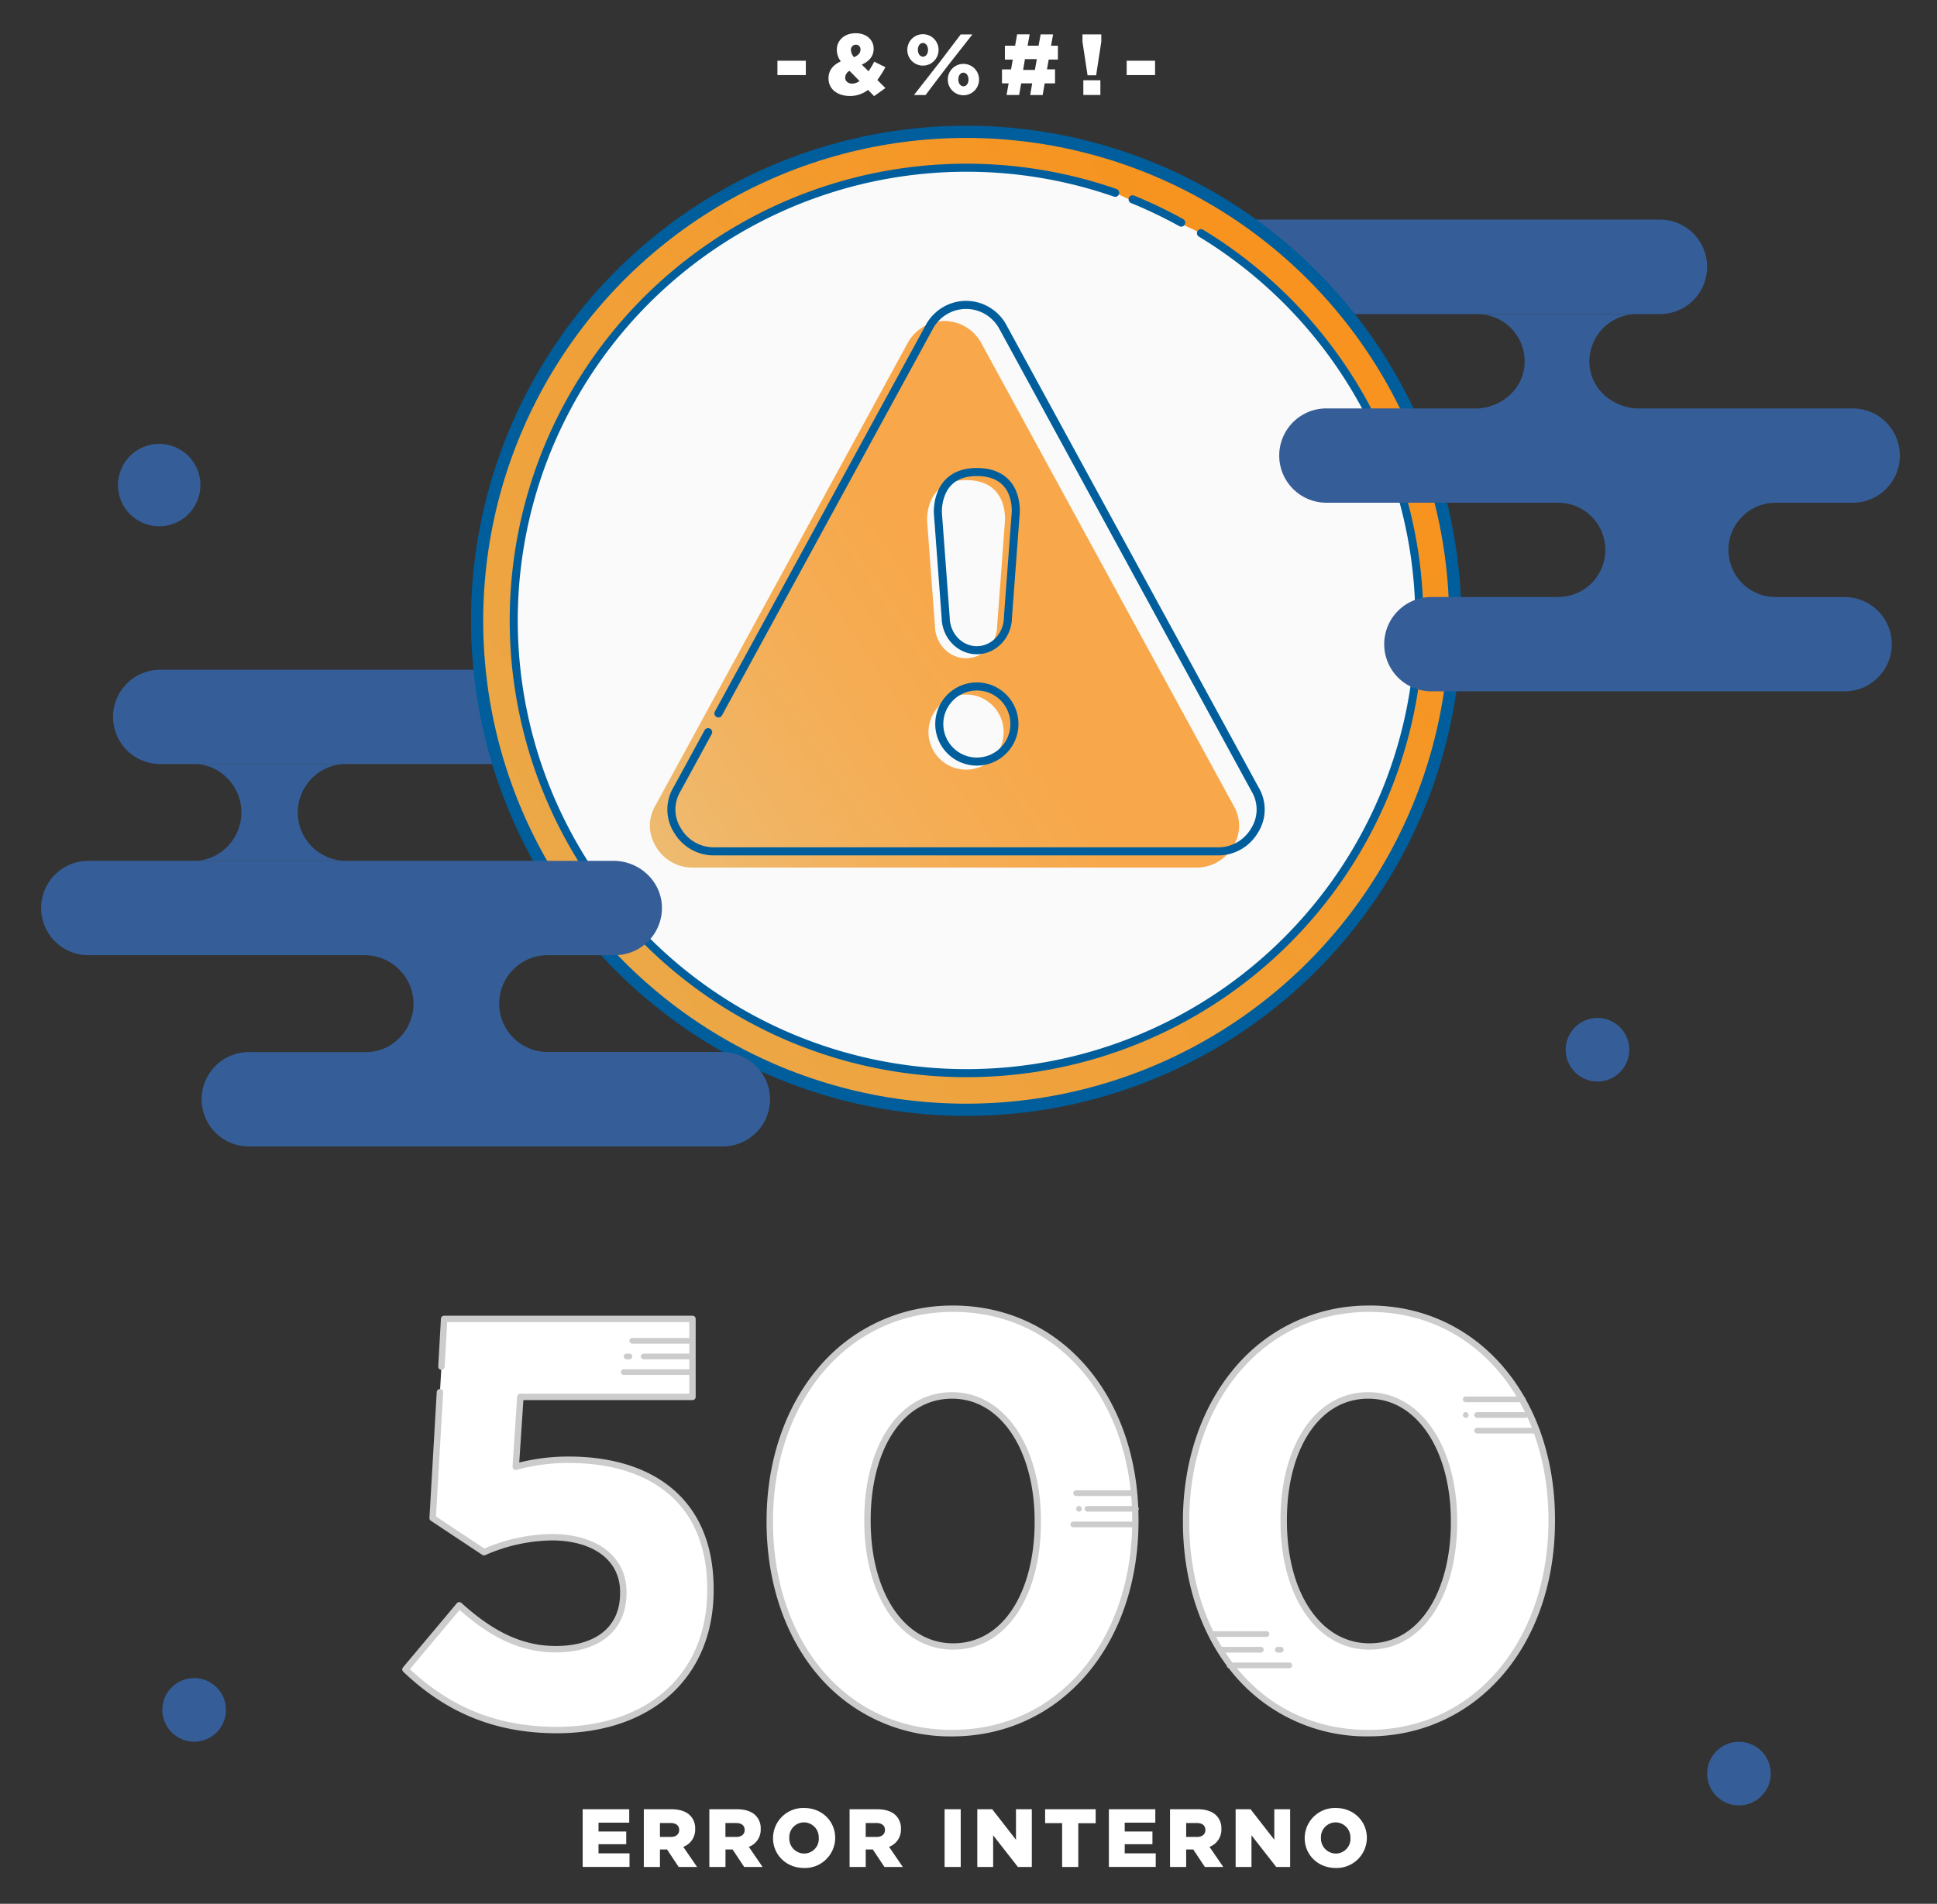 <svg id="Capa_1" data-name="Capa 1" xmlns="http://www.w3.org/2000/svg" xmlns:xlink="http://www.w3.org/1999/xlink" viewBox="0 0 720.35 708.17"><rect x="0" y="0" width="720.35" height="708.17" fill="#333333" stroke="none"/><defs><style>.cls-1{fill:#355e98;}.cls-2{fill:url(#Degradado_sin_nombre_7);}.cls-3,.cls-5,.cls-8{fill:none;stroke:#005e9c;stroke-miterlimit:10;}.cls-3{stroke-width:4.54px;}.cls-4{fill:#fafafa;}.cls-11,.cls-5,.cls-8,.cls-9{stroke-linecap:round;}.cls-5{stroke-width:2.99px;}.cls-11,.cls-6,.cls-9{fill:#fff;}.cls-7{fill:url(#Degradado_sin_nombre_55);}.cls-8{stroke-width:3px;}.cls-11,.cls-9{stroke:#ccc;stroke-linejoin:round;}.cls-9{stroke-width:2.39px;}.cls-10{fill:#ccc;}.cls-11{stroke-width:2.12px;}</style><linearGradient id="Degradado_sin_nombre_7" x1="537.89" y1="95.51" x2="166.94" y2="376.82" gradientUnits="userSpaceOnUse"><stop offset="0.13" stop-color="#f7931e"/><stop offset="0.4" stop-color="#f39b2e"/><stop offset="1" stop-color="#eaab4e"/></linearGradient><linearGradient id="Degradado_sin_nombre_55" x1="398.25" y1="221" x2="246.1" y2="324.12" gradientUnits="userSpaceOnUse"><stop offset="0.21" stop-color="#f7931e" stop-opacity="0.8"/><stop offset="0.54" stop-color="#f39b2e" stop-opacity="0.8"/><stop offset="1" stop-color="#eaab4e" stop-opacity="0.8"/></linearGradient></defs><title>vista-error-svgs</title><path class="cls-1" d="M135.9,284.21H59.59a17.54,17.54,0,1,1,0-35.08H254.91c9.56,0,17.71,7.45,18,17a17.55,17.55,0,0,1-17.57,18.08H135.9Z"/><path class="cls-1" d="M110.74,302.21a18,18,0,0,1,17.78-18H72.2c9.71,0,17.58,8.29,17.58,18s-7.87,18-17.58,18h56.32A18,18,0,0,1,110.74,302.21Z"/><path class="cls-1" d="M497.85,116.84H421.54a17.58,17.58,0,1,1,0-35.16H617.28a17.58,17.58,0,0,1,0,35.16H497.85Z"/><circle class="cls-2" cx="359.32" cy="230.93" r="181.89"/><circle class="cls-3" cx="359.32" cy="230.93" r="181.89"/><path class="cls-4" d="M414.73,71.72A168.4,168.4,0,1,0,514.47,165q-1.81-4.26-3.85-8.4a169.28,169.28,0,0,0-64-69.87"/><path class="cls-5" d="M414.73,71.72A168.4,168.4,0,1,0,514.47,165q-1.81-4.26-3.85-8.4a169.28,169.28,0,0,0-64-69.87"/><path class="cls-6" d="M439.28,82.81a168.93,168.93,0,0,0-18.08-8.66"/><path class="cls-5" d="M439.28,82.81a168.93,168.93,0,0,0-18.08-8.66"/><path class="cls-4" d="M373,121.62l93.79,172A14.57,14.57,0,0,1,466.5,309a15.62,15.62,0,0,1-13.43,7.69H265.48A15.62,15.62,0,0,1,252,309a14.57,14.57,0,0,1-.24-15.39l93.79-172a15.61,15.61,0,0,1,5.74-6,15.43,15.43,0,0,1,15.88,0A15.62,15.62,0,0,1,373,121.62Z"/><path class="cls-7" d="M364.94,127.63l93.79,172a14.57,14.57,0,0,1-.24,15.39,15.62,15.62,0,0,1-13.43,7.69H257.47A15.62,15.62,0,0,1,244,315a14.57,14.57,0,0,1-.24-15.39l93.79-172a15.61,15.61,0,0,1,5.74-6,15.43,15.43,0,0,1,15.88,0A15.62,15.62,0,0,1,364.94,127.63Z"/><circle class="cls-4" cx="359.27" cy="272.32" r="13.98"/><path class="cls-4" d="M370.85,232.51c0,6.83-5.19,12.36-11.59,12.36s-11.59-5.53-11.59-12.36L344.8,194s-1.2-15.42,14.46-15.42c16.07,0,14.46,15.42,14.46,15.42Z"/><path class="cls-8" d="M267.18,265.38l78.42-143.76a15.61,15.61,0,0,1,5.74-6,15.43,15.43,0,0,1,15.88,0,15.62,15.62,0,0,1,5.74,6l93.79,172A14.57,14.57,0,0,1,466.5,309a15.62,15.62,0,0,1-13.43,7.69H265.48A15.62,15.62,0,0,1,252,309a14.57,14.57,0,0,1-.24-15.39l6.2-11.37,5.39-9.89"/><circle class="cls-1" cx="594.09" cy="390.48" r="11.83"/><circle class="cls-1" cx="646.69" cy="659.74" r="11.83"/><circle class="cls-1" cx="72.2" cy="636.04" r="11.83"/><circle class="cls-1" cx="59.2" cy="180.44" r="15.33"/><path class="cls-6" d="M216.69,673H234v5H222.58v3.28h10.31V686H222.58v3.4h11.53v5.06H216.69V673Z"/><path class="cls-6" d="M239.48,673h10.15c3.28,0,5.55.86,7,2.3a6.71,6.71,0,0,1,1.9,5v0.06a6.8,6.8,0,0,1-4.42,6.63l5.12,7.48h-6.84l-4.32-6.5h-2.64v6.5h-6V673Zm9.91,10.31c2,0,3.19-1,3.19-2.55v-0.06c0-1.72-1.26-2.58-3.22-2.58h-3.93v5.18h4Z"/><path class="cls-6" d="M263.83,673H274c3.28,0,5.55.86,7,2.3a6.71,6.71,0,0,1,1.9,5v0.06a6.8,6.8,0,0,1-4.42,6.63l5.12,7.48h-6.84l-4.32-6.5h-2.64v6.5h-6V673Zm9.91,10.31c2,0,3.19-1,3.19-2.55v-0.06c0-1.72-1.26-2.58-3.22-2.58h-3.93v5.18h4Z"/><path class="cls-6" d="M287.48,683.75v-0.06a11.25,11.25,0,0,1,11.59-11.16c6.62,0,11.53,4.94,11.53,11.1v0.06A11.25,11.25,0,0,1,299,694.85C292.39,694.85,287.48,689.92,287.48,683.75Zm17,0v-0.06a5.54,5.54,0,0,0-5.49-5.8,5.48,5.48,0,0,0-5.46,5.73v0.06a5.58,5.58,0,0,0,5.52,5.8A5.47,5.47,0,0,0,304.5,683.75Z"/><path class="cls-6" d="M316,673h10.15c3.28,0,5.55.86,7,2.3a6.71,6.71,0,0,1,1.9,5v0.06a6.8,6.8,0,0,1-4.42,6.63l5.12,7.48h-6.84l-4.32-6.5h-2.64v6.5h-6V673Zm9.91,10.31c2,0,3.19-1,3.19-2.55v-0.06c0-1.72-1.26-2.58-3.22-2.58h-3.93v5.18h4Z"/><path class="cls-6" d="M351.28,673h6v21.47h-6V673Z"/><path class="cls-6" d="M363.46,673H369l8.83,11.35V673h5.89v21.47h-5.18l-9.2-11.78v11.78h-5.89V673Z"/><path class="cls-6" d="M395.08,678.17h-6.41V673h18.8v5.21H401v16.26h-6V678.17Z"/><path class="cls-6" d="M412.38,673h17.27v5H418.27v3.28h10.31V686H418.27v3.4H429.8v5.06H412.38V673Z"/><path class="cls-6" d="M435.17,673h10.15c3.28,0,5.55.86,7,2.3a6.71,6.71,0,0,1,1.9,5v0.06a6.8,6.8,0,0,1-4.42,6.63l5.12,7.48h-6.84l-4.32-6.5h-2.64v6.5h-6V673Zm9.91,10.31c2,0,3.19-1,3.19-2.55v-0.06c0-1.72-1.26-2.58-3.22-2.58h-3.93v5.18h4Z"/><path class="cls-6" d="M459.52,673h5.55l8.83,11.35V673h5.89v21.47h-5.18l-9.2-11.78v11.78h-5.89V673Z"/><path class="cls-6" d="M485.2,683.75v-0.06a11.25,11.25,0,0,1,11.59-11.16c6.62,0,11.53,4.94,11.53,11.1v0.06a11.25,11.25,0,0,1-11.59,11.16C490.1,694.85,485.2,689.92,485.2,683.75Zm17,0v-0.06a5.54,5.54,0,0,0-5.49-5.8,5.48,5.48,0,0,0-5.46,5.73v0.06a5.58,5.58,0,0,0,5.52,5.8A5.47,5.47,0,0,0,502.22,683.75Z"/><path class="cls-1" d="M685.57,222.09H660.33a17.54,17.54,0,1,1,0-35.08H689a17.54,17.54,0,1,0,0-35.08H608.07c-9.47-.92-17-8.07-17-17.52a17.67,17.67,0,0,1,17.78-17.56H549.47A17.56,17.56,0,0,1,567,134.4c0,9.46-7.47,16.6-16.84,17.52H493.27a17.54,17.54,0,1,0,0,35.08h86.2a17.54,17.54,0,1,1,0,35.08H532.31a17.54,17.54,0,1,0,0,35.08H685.57A17.54,17.54,0,1,0,685.57,222.09Z"/><path class="cls-1" d="M268.37,391.31H203.64a18,18,0,0,1,0-36h24.95a17.55,17.55,0,0,0,17.57-18.09c-0.29-9.55-8.44-17-18-17H32.84a17.54,17.54,0,1,0,0,35.08H135.37A18.29,18.29,0,0,1,153.25,369c2.81,11.44-5.91,22.36-17.05,22.36H92.52a17.54,17.54,0,1,0,0,35.08H268.79a17.55,17.55,0,0,0,17.57-18.09C286.08,398.76,277.93,391.31,268.37,391.31Z"/><circle class="cls-8" cx="363.28" cy="269.32" r="13.98"/><path class="cls-8" d="M374.85,229.51c0,6.83-5.19,12.36-11.59,12.36s-11.59-5.53-11.59-12.36L348.8,191s-1.2-15.42,14.46-15.42c16.07,0,14.46,15.42,14.46,15.42Z"/><path class="cls-6" d="M289.12,22.59h10.56v5.34H289.12V22.59Z"/><path class="cls-6" d="M322.81,33.43a10.92,10.92,0,0,1-6.69,2.28c-4.57,0-8-2.45-8-6.53V29.12c0-2.77,1.48-4.89,4.57-6.28a7.15,7.15,0,0,1-1.48-4.34V18.44c0-3.25,2.64-6.08,7-6.08,4.09,0,6.69,2.51,6.69,5.76v0.06c0,2.8-1.77,4.67-4.41,5.86L323,26.51a33.78,33.78,0,0,0,2.12-3.57L329.28,25a42.76,42.76,0,0,1-3,4.76l3,3-4.22,3Zm-3.15-3.28-3.73-3.8a2.9,2.9,0,0,0-1.61,2.48v0.06c0,1.32,1.09,2.22,2.64,2.22A5,5,0,0,0,319.66,30.15ZM320,18.5V18.44a1.66,1.66,0,0,0-1.74-1.8,1.81,1.81,0,0,0-1.8,2v0.06a4.08,4.08,0,0,0,1.16,2.57C319.21,20.56,320,19.69,320,18.5Z"/><path class="cls-6" d="M337.42,18.6V18.53a5.81,5.81,0,1,1,11.62,0v0.06A5.81,5.81,0,1,1,337.42,18.6Zm19.86-5.79h4.34L352,25.07l-7.79,10.27H339.9l9.49-12.13Zm-15.93,5.7v0.06c0,1.42.84,2.51,1.9,2.51s1.87-1.06,1.87-2.48V18.53c0-1.45-.8-2.54-1.9-2.54S341.35,17.05,341.35,18.5Zm11.13,11.13V29.57a5.81,5.81,0,1,1,11.62,0V29.6A5.81,5.81,0,1,1,352.48,29.64Zm7.69,0V29.57c0-1.45-.8-2.54-1.9-2.54s-1.87,1.06-1.87,2.51V29.6c0,1.42.84,2.51,1.9,2.51S360.17,31.05,360.17,29.64Z"/><path class="cls-6" d="M392.36,31h-3.86l-0.74,4.34h-4.63L383.86,31h-4.09L379,35.33h-4.67L375.11,31h-2.48V25.81H376l0.64-3.64h-2.93V17h3.8l0.74-4.22h4.67L382.15,17h4.09L387,12.8h4.63L390.88,17h2.54v5.15H390l-0.64,3.64h3V31Zm-11.87-5h4.38l0.71-4h-4.41Z"/><path class="cls-6" d="M402.56,15.54V12.8h7v2.74L407.64,28h-3.19Zm0.32,14.32h6.34v5.47h-6.34V29.86Z"/><path class="cls-6" d="M419,22.59h10.56v5.34H419V22.59Z"/><path class="cls-9" d="M164.17,508.34l1-17.73h92.35v29h-64l-1.72,26A73.54,73.54,0,0,1,211.58,543c29.21,0,52.62,14.17,52.62,48.11v0.43c0,31.78-22.55,52-57.13,52-24.05,0-41.66-8.59-56.27-22.55l20-23.84c11.38,10.31,22.55,16.32,35.87,16.32,15.46,0,25.13-7.52,25.13-20.83v-0.43c0-12.89-11-20.4-26.63-20.4A64.56,64.56,0,0,0,180,577.37L160.9,564.7l2.71-46.82"/><path class="cls-6" d="M354,644.71A63.14,63.14,0,0,1,304.78,622c-11.94-14.25-18.51-34.06-18.51-55.77v-0.43c0-45.74,28.68-78.94,68.2-78.94,39.27,0,67.77,33,67.77,78.51v0.43C422.25,611.51,393.57,644.71,354,644.71Zm0-125.63c-18.52,0-31.45,19-31.45,46.26v0.43c0,27.49,13.11,46.69,31.88,46.69s31.45-18.59,31.45-46.26v-0.43C385.93,538.71,372.52,519.08,354,519.08Z"/><path class="cls-10" d="M354.48,488c39.73,0,66.58,33.72,66.58,77.31v0.43c0,43.6-26.85,77.74-67,77.74s-66.58-33.72-66.58-77.31v-0.43c0-43.6,27.06-77.74,67-77.74m0,125.64c20,0,32.64-20.19,32.64-47.46v-0.43c0-27.27-13.32-47.89-33.07-47.89s-32.64,20-32.64,47.46v0.43c0,27.49,13.1,47.89,33.07,47.89m0-128A64.7,64.7,0,0,0,304.16,509c-12.31,14.64-19.08,34.8-19.08,56.76v0.43c0,22,6.67,42.08,18.79,56.54A64.32,64.32,0,0,0,354,645.91c40.21,0,69.4-33.7,69.4-80.14v-0.43c0-46.19-29-79.71-69-79.71h0Zm0,125.64c-18.06,0-30.68-18.71-30.68-45.5v-0.43c0-13,3-24.58,8.5-32.7s13-12.37,21.75-12.37,16.35,4.38,22,12.67,8.72,20,8.72,32.83v0.43c0,12.93-3,24.51-8.43,32.63s-13,12.44-21.82,12.44h0Z"/><path class="cls-6" d="M508.84,644.71A63.14,63.14,0,0,1,459.57,622c-11.93-14.25-18.51-34.06-18.51-55.77v-0.43c0-45.74,28.68-78.94,68.2-78.94,39.27,0,67.77,33,67.77,78.51v0.43C577,611.51,548.36,644.71,508.84,644.71Zm0-125.63c-18.52,0-31.45,19-31.45,46.26v0.43c0,27.49,13.11,46.69,31.88,46.69s31.45-18.59,31.45-46.26v-0.43C540.72,538.71,527.31,519.08,508.84,519.08Z"/><path class="cls-10" d="M509.27,488c39.73,0,66.58,33.72,66.58,77.31v0.43c0,43.6-26.85,77.74-67,77.74s-66.58-33.72-66.58-77.31v-0.43c0-43.6,27.06-77.74,67-77.74m0,125.64c20,0,32.64-20.19,32.64-47.46v-0.43c0-27.27-13.32-47.89-33.07-47.89s-32.64,20-32.64,47.46v0.43c0,27.49,13.1,47.89,33.07,47.89m0-128A64.7,64.7,0,0,0,459,509c-12.31,14.64-19.08,34.8-19.08,56.76v0.43c0,22,6.67,42.08,18.79,56.54a64.32,64.32,0,0,0,50.18,23.17c40.21,0,69.4-33.7,69.4-80.14v-0.43c0-46.19-29-79.71-69-79.71h0Zm0,125.64c-18.06,0-30.68-18.71-30.68-45.5v-0.43c0-13,3-24.58,8.5-32.7s13-12.37,21.75-12.37,16.35,4.38,22,12.67,8.72,20,8.72,32.83v0.43c0,12.93-3,24.51-8.43,32.63s-13,12.44-21.82,12.44h0Z"/><line class="cls-11" x1="235.14" y1="498.75" x2="257.36" y2="498.75"/><line class="cls-11" x1="239.37" y1="504.57" x2="257.36" y2="504.57"/><line class="cls-11" x1="233.02" y1="504.57" x2="234.08" y2="504.57"/><line class="cls-11" x1="231.96" y1="510.39" x2="257.36" y2="510.39"/><line class="cls-11" x1="400.2" y1="555.42" x2="421.36" y2="555.42"/><line class="cls-11" x1="404.43" y1="561.24" x2="422.42" y2="561.24"/><line class="cls-11" x1="401.26" y1="561.24" x2="401.26" y2="561.24"/><line class="cls-11" x1="399.14" y1="567.06" x2="421.36" y2="567.06"/><line class="cls-11" x1="479.47" y1="619.48" x2="457.25" y2="619.48"/><line class="cls-11" x1="468.88" y1="613.66" x2="454.07" y2="613.66"/><line class="cls-11" x1="476.29" y1="613.66" x2="475.23" y2="613.66"/><line class="cls-11" x1="471" y1="607.84" x2="450.9" y2="607.84"/><line class="cls-11" x1="545.09" y1="520.53" x2="566.25" y2="520.53"/><line class="cls-11" x1="549.32" y1="526.35" x2="567.31" y2="526.35"/><line class="cls-11" x1="545.09" y1="526.35" x2="545.09" y2="526.35"/><line class="cls-11" x1="549.33" y1="532.17" x2="571.54" y2="532.17"/></svg>